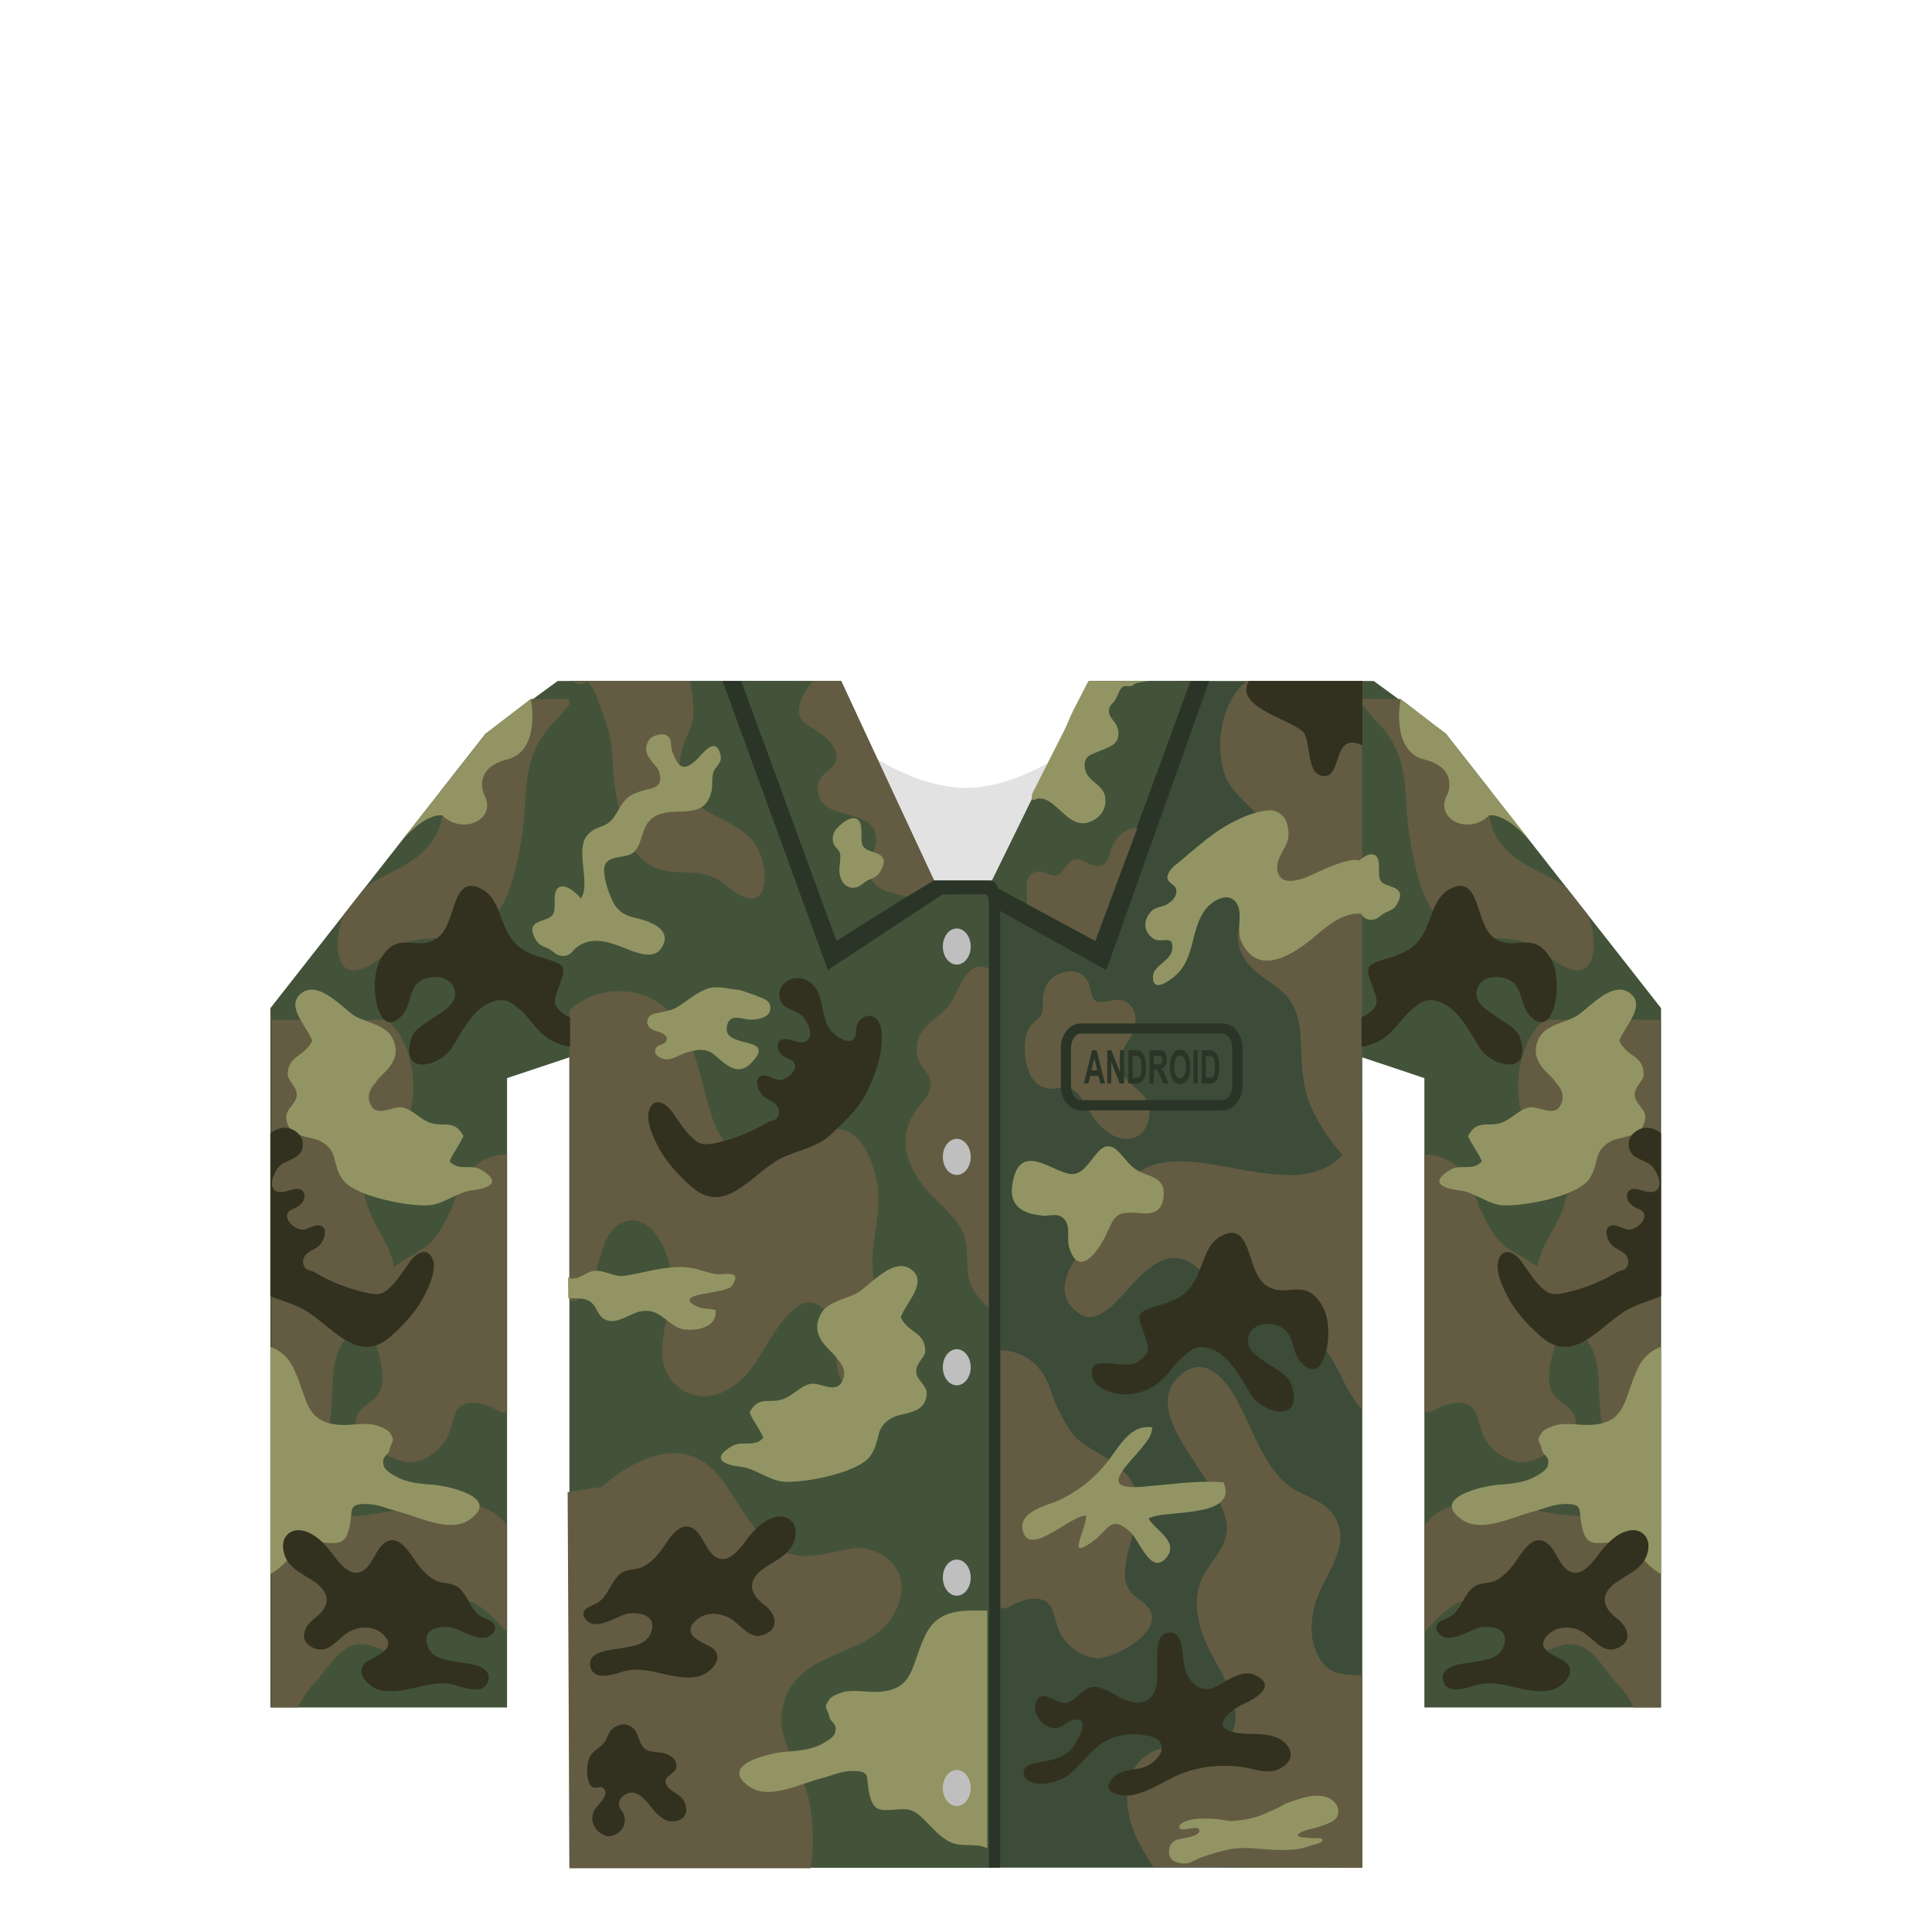 <?xml version="1.0" encoding="utf-8"?>
<!-- Generator: Adobe Illustrator 14.0.0, SVG Export Plug-In . SVG Version: 6.00 Build 43363)  -->
<!DOCTYPE svg PUBLIC "-//W3C//DTD SVG 1.1//EN" "http://www.w3.org/Graphics/SVG/1.1/DTD/svg11.dtd">
<svg version="1.1" id="content" xmlns="http://www.w3.org/2000/svg" xmlns:xlink="http://www.w3.org/1999/xlink" x="0px" y="0px"
	 width="500px" height="500px" viewBox="0 0 500 500" enable-background="new 0 0 500 500" xml:space="preserve">
<g id="bounds" display="none">
	<rect x="0.179" y="80.121" fill="none" stroke="#EAEAEA" stroke-miterlimit="10" width="499.5" height="499.5"/>
</g>
<rect id="position" x="0.5" y="0.5" display="none" fill="none" stroke="#000000" width="499" height="499"/>
<g id="chooser">
	<polygon fill="#43533A" points="352.445,273.613 368.628,279.01 368.628,441.889 429.884,441.889 429.884,260.912 374.197,189.912 
		355.525,176.24 352.445,176.24 	"/>
	<path fill="#635C42" d="M429.567,263.93h-29.806c-5.598,4.45-8.088,14.688-6.271,22.877c1.847,8.313,9.292,9.842,11.67,17.362
		c2.313,7.318-4.358,14.631-6.474,20.648c-3.591,10.229,1.758,14.078,8.038,18.375c9.559,6.539,5.837,15.146,8.062,26.529
		c1.149,5.895,5.615,13.034,9.82,17.508c-13.688,14.879-43.994-8.397-55.98,7.578v27.631c4.945-5.399,10.28-11.393,17.049-6.992
		c2.093,1.359,4.002,3.729,5.241,6.289c1.126,2.328,1.243,4.453,3.576,5.568c4.126,1.974,8.521-2.351,12.728-1.774
		c5.184,0.705,7.897,6.574,11.616,10.483c1.592,1.672,2.84,3.722,3.99,5.874h6.844v-64.692c-0.032,0.125-0.07,0.238-0.104,0.361
		L429.567,263.93L429.567,263.93z"/>
	<path fill="#635C42" d="M368.63,365.102c0.751,0.957,1.814,0.241,2.822-0.312c2.843-1.557,8.735-3.494,10.584,1.046
		c1.057,2.598,1.271,5.346,2.949,7.573c2.206,2.933,5.449,4.771,8.603,5.063c3.438,0.316,17.968-6.541,13.339-13.064
		c-1.395-1.961-3.499-2.416-4.841-4.479c-1.463-2.25-1.334-3.645-1.071-6.397c0.568-5.98,4.6-12.795,2.824-18.853
		c-2.236-7.645-10-9.651-14.789-13.538c-2.477-2.009-4.12-5.449-5.674-8.578c-1.273-2.564-1.908-5.601-3.317-8.054
		c-2.688-4.675-7.041-6.717-11.431-6.741v66.334H368.63L368.63,365.102z"/>
	<path fill="#929563" d="M429.884,348.568c-2.422,0.84-4.563,2.485-6.075,5.692c-3.644,7.726-2.774,13.741-11.672,14.485
		c-3.094,0.259-6.548-0.703-9.563,0.11c-0.792,0.215-2.952,0.963-3.559,1.892c-1.646,2.522-0.504,1.819,0.01,4.399
		c0.332,1.681,2.139,1.506,1.552,4.123c-0.297,1.325-2.572,2.482-3.479,2.987c-2.646,1.472-6.313,1.794-9.271,1.985
		c-3.136,0.202-18.175,3.141-9.347,9.125c5.039,3.415,13.181-0.876,18.22-2.152c2.68-0.679,5.272-1.919,8.104-1.973
		c5.229-0.101,3.571,1.396,4.62,6c1.017,4.46,2.761,4.259,6.568,4c3.534-0.24,4.674-0.308,7.621,2.624
		c2.143,2.129,3.911,4.255,6.27,5.525V348.568z"/>
	<path fill="#635C42" d="M393.178,222.717c-5.354-3.68-9.055-9.022-7.55-17.172c0.052-0.276,0.126-0.543,0.189-0.813l-11.623-14.819
		l-11.718-9.001h-10.034v1.367c1.271,1.297,2.543,3.176,3.457,4.077c2.598,2.559,4.617,5.213,6.03,9.056
		c1.883,5.131,1.81,10.129,2.249,15.637c0.43,5.39,1.51,11.074,2.906,16.166c1.532,5.583,3.738,9.747,7.814,12.638
		c4.916,3.483,9.704,2.671,15.065,3.093c3.467,0.272,6.986,1.237,9.903,3.727c2.349,2.003,4.848,3.933,7.691,4.364
		c5.954,0.902,5.446-8.62,3.706-13.442c-0.11-0.307-0.242-0.584-0.364-0.875l-5.416-6.905
		C401.679,226.908,397.009,225.348,393.178,222.717z"/>
	<path fill="#323120" d="M392.603,403.626c1.85-2.787,4.321-6.312,7.378-4.556c2.634,1.513,3.361,6.078,6.187,7.562
		c2.917,1.53,5.564-1.671,7.504-4.299c2.253-3.052,4.89-5.688,8.113-6.257c2.996-0.526,5.928,1.848,4.44,6.313
		c-1.399,4.217-6.433,5.541-9.028,7.992c-3.479,3.284-1.615,6.301,1.307,8.501c2.978,2.242,4.109,6.071,0,7.692
		c-3.423,1.353-5.395-1.659-8.104-3.693c-2.57-1.933-6.64-2.406-9.266-0.25c-4.525,3.72,0.77,5.668,3.135,6.945
		c4.749,2.563,0.299,7.19-2.938,7.857c-6.641,1.369-12.879-3.212-19.305-1.315c-1.906,0.563-7.373,2.683-8.488-0.977
		c-1.354-4.443,6.011-4.639,7.728-5c2.42-0.508,6.591-0.604,7.861-4.021c1.786-4.801-3.265-5.313-5.739-4.993
		c-2.845,0.368-8.539,4.95-11.148,1.446c-2.026-2.719,1.959-3.422,3.313-4.357c2.48-1.719,3.159-5.026,5.327-7.088
		c1.823-1.731,4.203-1.114,6.222-2.11C389.24,407.966,391.134,405.841,392.603,403.626z"/>
	<path fill="#929563" d="M402.621,280.009c-1.459-2.175-7.425-5.463-4.243-11.498c1.888-3.574,7.438-3.865,10.289-6
		c3.135-2.341,8.738-8.475,12.874-5.684c4.791,3.231-0.934,8.505-2.507,12.514c2.149,4.399,6.246,3.62,6.363,8.701
		c0.039,1.69-2.421,3.026-2.337,5.446c0.078,2.193,2.935,3.535,2.724,5.836c-0.5,5.453-6.318,4.475-9.158,6.164
		c-4.502,2.679-2.582,5.627-5.387,9.688c-3.207,4.646-18.285,7.317-22.908,6.686c-3.756-0.518-6.851-3.393-10.918-3.852
		c-4.116-0.464-7.57-2.046-2.029-5.299c2.653-1.56,5.798,0.483,8.126-2.167c-0.972-2.338-2.574-4.178-3.575-6.534
		c2.229-4.32,4.988-2.357,8.283-3.334c2.813-0.835,4.549-3.271,7.189-4.017c2.739-0.774,7.188,3.142,8.771-1.338
		c1.272-3.604-2.702-6.201-4.644-7.98"/>
	<path fill="#323120" d="M429.884,293.338c-1.213-1.057-2.748-1.608-4.183-1.464c-1.868,0.194-4.485,1.875-4.197,4.725
		c0.385,3.77,4.822,3.282,6.516,5.783c0.787,1.165,1.914,3.317,1.254,4.936c-0.7,1.723-2.989,1.182-4.124,0.811
		c-1.063-0.348-3.408-1.104-3.98,0.724c-0.659,2.104,1.613,3.553,2.749,3.973c3.973,1.474-0.162,5.716-2.626,5.402
		c-1.397-0.179-2.959-1.521-4.441-1.007c-1.896,0.656-0.975,3.478,0.025,4.722c1.17,1.457,2.949,1.556,4.026,3.031
		c0.86,1.18,0.628,2.913-0.538,3.559c-0.591,0.326-1.214,0.324-1.826,0.656c-0.744,0.397-1.469,0.86-2.215,1.258
		c-3.195,1.688-6.53,2.943-9.918,3.791c-1.828,0.457-4.447,1.213-6.196,0.004c-2.65-1.834-4.435-4.944-6.435-7.73
		c-1.313-1.831-3.932-3.776-5.5-1.431c-1.919,2.87,0.573,7.963,1.933,10.551c2.162,4.119,5.374,7.438,8.518,10.221
		c8.715,7.709,15.308-2.98,22.725-7.053c2.576-1.414,5.612-2.173,8.438-3.355V293.34h-0.003V293.338z"/>
	<path fill="#929563" d="M362.479,180.911c0,0-2.736,13.441,6.147,15.647c8.886,2.206,6.05,8.826,6.05,8.826
		c-3.783,6.62,5.382,10.924,10.729,5.619c5.025-0.392,10.86,7.048,10.86,7.048l-22.069-28.14L362.479,180.911z"/>
	<polygon fill="#43533A" points="147.41,176.24 144.33,176.24 125.658,189.912 69.971,260.912 69.971,441.889 131.227,441.889 
		131.227,279.01 147.41,273.613 	"/>
	<path fill="#635C42" d="M70.288,263.93h29.806c5.598,4.45,8.087,14.688,6.271,22.877c-1.848,8.313-9.292,9.842-11.67,17.362
		c-2.313,7.318,4.358,14.631,6.473,20.648c3.591,10.229-1.757,14.078-8.038,18.375c-9.558,6.539-5.837,15.146-8.061,26.529
		c-1.15,5.895-5.616,13.034-9.821,17.508c13.687,14.879,43.995-8.397,55.98,7.578v27.631c-4.944-5.399-10.279-11.393-17.048-6.992
		c-2.093,1.359-4.002,3.729-5.241,6.289c-1.127,2.328-1.243,4.453-3.576,5.568c-4.126,1.974-8.522-2.351-12.728-1.774
		c-5.183,0.705-7.897,6.574-11.617,10.483c-1.591,1.672-2.839,3.722-3.989,5.874h-6.845v-64.692
		c0.033,0.125,0.071,0.238,0.104,0.361V263.93z"/>
	<path fill="#635C42" d="M131.227,365.102v-66.334c-4.389,0.024-8.741,2.066-11.43,6.741c-1.409,2.453-2.044,5.487-3.317,8.054
		c-1.554,3.129-3.198,6.569-5.675,8.578c-4.789,3.887-12.552,5.896-14.789,13.539c-1.772,6.057,2.257,12.869,2.825,18.852
		c0.262,2.756,0.392,4.148-1.072,6.398c-1.341,2.063-3.446,2.518-4.84,4.479c-4.629,6.523,9.899,13.383,13.338,13.064
		c3.152-0.292,6.396-2.131,8.603-5.063c1.68-2.229,1.894-4.977,2.95-7.573c1.848-4.54,7.74-2.603,10.584-1.046
		c1.007,0.553,2.07,1.269,2.821,0.312H131.227L131.227,365.102z"/>
	<path fill="#929563" d="M69.971,348.568c2.422,0.84,4.564,2.485,6.076,5.692c3.644,7.726,2.775,13.741,11.672,14.485
		c3.093,0.259,6.547-0.703,9.563,0.11c0.792,0.215,2.952,0.963,3.558,1.892c1.646,2.522,0.504,1.819-0.01,4.399
		c-0.332,1.681-2.138,1.506-1.551,4.123c0.297,1.325,2.571,2.482,3.479,2.987c2.646,1.472,6.313,1.794,9.271,1.985
		c3.135,0.202,18.174,3.141,9.346,9.125c-5.039,3.415-13.18-0.876-18.219-2.152c-2.681-0.679-5.273-1.919-8.105-1.973
		c-5.229-0.101-3.571,1.396-4.621,6c-1.016,4.46-2.76,4.259-6.567,4c-3.535-0.24-4.674-0.308-7.622,2.624
		c-2.143,2.129-3.911,4.255-6.27,5.525V348.568z"/>
	<path fill="#635C42" d="M106.676,222.717c5.355-3.68,9.055-9.022,7.549-17.172c-0.051-0.276-0.126-0.543-0.189-0.813l11.623-14.819
		l11.718-9.001h10.034v1.367c-1.271,1.297-2.543,3.176-3.457,4.077c-2.597,2.559-4.617,5.213-6.03,9.056
		c-1.883,5.131-1.809,10.129-2.249,15.637c-0.43,5.39-1.51,11.074-2.907,16.166c-1.531,5.583-3.737,9.747-7.814,12.638
		c-4.916,3.483-9.704,2.671-15.065,3.093c-3.467,0.272-6.986,1.237-9.903,3.727c-2.349,2.003-4.848,3.933-7.692,4.364
		c-5.954,0.902-5.446-8.62-3.706-13.442c0.111-0.307,0.242-0.584,0.365-0.875l5.416-6.905
		C98.175,226.908,102.846,225.348,106.676,222.717z"/>
	<path fill="#323120" d="M112.755,409.022c2.019,0.996,4.397,0.379,6.221,2.11c2.168,2.062,2.848,5.369,5.328,7.089
		c1.354,0.936,5.339,1.639,3.313,4.356c-2.61,3.504-8.307-1.078-11.149-1.446c-2.476-0.318-7.525,0.192-5.74,4.993
		c1.271,3.416,5.442,3.513,7.862,4.021c1.717,0.36,9.082,0.557,7.728,5c-1.115,3.657-6.582,1.538-8.488,0.977
		c-6.426-1.896-12.665,2.687-19.305,1.315c-3.234-0.667-7.687-5.294-2.938-7.857c2.365-1.277,7.66-3.228,3.135-6.945
		c-2.626-2.156-6.693-1.682-9.266,0.25c-2.709,2.034-4.68,5.046-8.104,3.693c-4.109-1.621-2.977-5.45,0-7.692
		c2.923-2.2,4.785-5.217,1.308-8.501c-2.598-2.451-7.629-3.775-9.029-7.992c-1.485-4.467,1.445-6.841,4.441-6.313
		c3.225,0.568,5.859,3.205,8.112,6.257c1.938,2.628,4.588,5.829,7.505,4.299c2.823-1.482,3.553-6.049,6.186-7.562
		c3.057-1.756,5.529,1.769,7.378,4.556C108.72,405.841,110.615,407.966,112.755,409.022z"/>
	<path fill="#929563" d="M100.321,277.342c-1.94,1.779-5.916,4.376-4.644,7.98c1.583,4.479,6.03,0.563,8.771,1.338
		c2.642,0.746,4.377,3.182,7.189,4.017c3.294,0.977,6.055-0.986,8.283,3.335c-1.001,2.355-2.604,4.195-3.575,6.533
		c2.328,2.65,5.473,0.607,8.126,2.167c5.541,3.253,2.086,4.835-2.029,5.3c-4.068,0.459-7.162,3.334-10.918,3.851
		c-4.623,0.634-19.701-2.037-22.908-6.685c-2.806-4.062-0.885-7.011-5.387-9.688c-2.841-1.689-8.658-0.711-9.158-6.163
		c-0.211-2.302,2.645-3.644,2.723-5.837c0.084-2.42-2.376-3.756-2.337-5.446c0.118-5.081,4.214-4.302,6.364-8.701
		c-1.574-4.009-7.298-9.279-2.507-12.514c4.136-2.791,9.739,3.343,12.874,5.685c2.852,2.134,8.401,2.425,10.288,6
		c3.183,6.034-2.783,9.322-4.242,11.497"/>
	<path fill="#323120" d="M69.971,293.338c1.213-1.057,2.749-1.608,4.184-1.464c1.868,0.194,4.484,1.875,4.196,4.725
		c-0.384,3.77-4.821,3.282-6.515,5.783c-0.787,1.165-1.914,3.317-1.254,4.936c0.701,1.723,2.99,1.182,4.124,0.811
		c1.062-0.348,3.409-1.104,3.981,0.724c0.659,2.104-1.613,3.553-2.749,3.973c-3.973,1.474,0.161,5.716,2.626,5.402
		c1.397-0.179,2.959-1.521,4.441-1.007c1.897,0.656,0.975,3.478-0.025,4.722c-1.171,1.457-2.949,1.556-4.027,3.031
		c-0.86,1.18-0.628,2.913,0.538,3.559c0.591,0.326,1.214,0.324,1.827,0.656c0.744,0.397,1.468,0.86,2.215,1.258
		c3.194,1.688,6.53,2.943,9.918,3.791c1.828,0.457,4.447,1.213,6.196,0.004c2.65-1.834,4.434-4.944,6.434-7.73
		c1.313-1.831,3.932-3.776,5.5-1.431c1.919,2.87-0.573,7.963-1.932,10.551c-2.162,4.119-5.374,7.438-8.518,10.221
		c-8.715,7.709-15.307-2.98-22.724-7.053c-2.577-1.414-5.613-2.173-8.438-3.355L69.971,293.338L69.971,293.338z"/>
	<path fill="#929563" d="M137.376,180.911c0,0,2.737,13.441-6.148,15.647c-8.885,2.206-6.049,8.826-6.049,8.826
		c3.783,6.62-5.382,10.924-10.729,5.619c-5.026-0.392-10.861,7.048-10.861,7.048l22.07-28.14L137.376,180.911z"/>
	<path fill="#E2E2E2" d="M287.979,185.286c0,0-19.32,18.61-38.014,18.61c-18.691,0-38.014-18.61-38.014-18.61l-6.417,98.704h44.431
		h44.43L287.979,185.286z"/>
	<polygon fill="#3C4C38" points="281.962,176.24 256.277,228.836 242.122,228.836 217.673,176.24 147.382,176.24 147.382,483.352 
		352.55,483.352 352.55,176.24 	"/>
	<path fill="#635C42" d="M258.912,415.817c0.751,0.957,1.814,0.242,2.822-0.312c2.843-1.557,8.734-3.494,10.584,1.047
		c1.058,2.597,1.271,5.345,2.949,7.572c2.205,2.935,5.449,4.771,8.603,5.063c3.438,0.317,17.967-6.541,13.338-13.063
		c-1.393-1.961-3.498-2.416-4.84-4.479c-1.463-2.25-1.334-3.644-1.072-6.397c0.569-5.979,4.601-12.796,2.825-18.853
		c-2.237-7.646-10-9.652-14.788-13.539c-2.477-2.008-4.121-5.449-5.675-8.578c-1.274-2.563-1.909-5.601-3.317-8.053
		c-2.688-4.675-7.041-6.718-11.431-6.742v66.334L258.912,415.817L258.912,415.817z"/>
	<polygon fill="#43533A" points="147.382,176.24 203.461,176.24 242.922,229.789 256.403,229.711 257.417,236.409 257.417,244.815 
		257.417,483.322 147.382,483.322 	"/>
	<polygon fill="#2A3527" points="245.752,230.268 214.237,251.06 186.994,176.24 195.371,176.24 217.478,241.51 241.416,227.836 	
		"/>
	<polygon fill="#43533A" points="191.83,176.24 216.474,243.502 241.416,227.836 217.673,176.24 	"/>
	<polygon fill="#2A3527" points="257.175,234.821 286.314,251.06 312.936,176.24 304.56,176.24 282.455,241.51 256.277,228.836 	"/>
	<polygon fill="#43533A" points="308.101,176.24 283.457,243.502 256.277,228.836 282.259,176.24 	"/>
	<ellipse fill="#BFBFBF" cx="247.61" cy="244.961" rx="3.605" ry="4.672"/>
	<path fill="#635C42" d="M255.941,338.584c-2.062-2.192-4.294-4.092-5.164-7.496c-0.868-3.397-0.068-7.44-1.026-10.733
		c-1.596-5.486-8.075-9.642-11.176-13.938c-4.548-6.305-6.122-12.66-1.286-19.387c1.511-2.102,3.971-3.816,3.472-7.16
		c-0.41-2.748-3.221-4.166-3.478-7.07c-0.69-7.823,6.059-8.784,8.778-13.241c2.52-4.125,4.296-11.526,9.867-8.839L255.941,338.584z"
		/>
	<ellipse fill="#BFBFBF" cx="247.61" cy="299.404" rx="3.605" ry="4.672"/>
	<ellipse fill="#BFBFBF" cx="247.61" cy="353.848" rx="3.605" ry="4.672"/>
	<ellipse fill="#BFBFBF" cx="247.61" cy="408.291" rx="3.605" ry="4.672"/>
	<path fill="#635C42" d="M219.998,400.836c-9.501,1.789-15.448,4.607-23.807-4.5c-6.322-6.889-8.936-16.85-17.353-19.537
		c-7.948-2.536-16.655,2.388-23.152,8.037l-8.78,1.334l0.475,97.332h62.327c1.146-5.157,0.877-15.12-1.417-21.329
		c-2.613-7.076-8.113-13.382-5.271-22.037c4.47-13.608,21.811-11.108,28.169-22.132
		C237.798,406.552,227.637,399.399,219.998,400.836z"/>
	<path fill="#323120" d="M156.319,462.968c-0.974-1.089-2.284,0.258-3.248-0.613c-0.859-0.774-1.178-2.973-1.134-4.207
		c0.048-1.354,0.295-2.965,1.021-4.004c0.867-1.239,2.239-1.849,3.212-2.946c1.194-1.353,1.173-3.136,2.719-4.095
		c1.469-0.909,2.978-1.215,4.479-0.246c1.813,1.171,1.707,3.236,2.873,5.021c1.168,1.787,3.721,1.414,5.346,1.787
		c1.267,0.289,3.662,1.289,3.482,3.601c-0.153,1.959-3.979,2.412-2.513,4.793c1.395,2.267,4.292,2.058,4.948,5.412
		c0.61,3.12-2.077,4.104-3.968,3.901c-1.993-0.215-3.755-2.063-5.103-3.801c-1.71-2.207-3.914-4.636-6.521-3.236
		c-0.696,0.373-1.719,1.33-1.738,2.429c-0.021,1.233,1.146,2.101,1.421,3.254c0.871,3.67-3.088,6.033-5.349,4.899
		c-2.077-1.043-3.826-3.391-2.492-6.315C154.333,467.326,157.853,464.682,156.319,462.968z"/>
	<path fill="#929563" d="M255.499,416.836c-5.864,0-12.643-0.838-16.111,6.517c-3.643,7.726-2.774,13.74-11.672,14.483
		c-3.092,0.261-6.546-0.702-9.561,0.111c-0.792,0.215-2.953,0.963-3.558,1.891c-1.645,2.523-0.504,1.82,0.01,4.4
		c0.333,1.68,2.138,1.506,1.552,4.123c-0.298,1.325-2.572,2.483-3.48,2.987c-2.646,1.472-6.313,1.795-9.271,1.985
		c-3.135,0.203-18.174,3.142-9.347,9.125c5.04,3.416,13.181-0.877,18.221-2.151c2.68-0.681,5.271-1.92,8.104-1.974
		c5.229-0.1,3.573,1.396,4.621,6c1.017,4.459,2.761,4.259,6.569,4c3.535-0.239,4.673-0.309,7.622,2.623
		c2.365,2.353,4.269,4.711,7.02,5.904c2.771,1.2,6.783,0.082,9.283,1.473L255.499,416.836L255.499,416.836z"/>
	<ellipse fill="#BFBFBF" cx="247.61" cy="462.734" rx="3.605" ry="4.672"/>
	<path fill="#2A3527" d="M255.941,483.322V234.336c0.021-0.527-0.021-2.009-0.476-2.627c-0.131-0.178-0.283-0.258-0.496-0.258
		c-1.922,0-12.96,0.063-12.96,0.063l-0.848,0.005l0.255-3.685h14.861c0.445,0,2.563,0.298,2.563,6.08v249.406L255.941,483.322
		L255.941,483.322z"/>
	<path fill="#635C42" d="M293.417,266.59c0.918-2.625,0.504-5.475-1.479-6.981c-2.35-1.785-4.616-0.272-7.086-0.278
		c-3.004-0.007-2.027-3.031-3.371-5.474c-1.309-2.373-3.771-2.789-5.84-2.32c-2.998,0.676-5.385,2.546-5.74,6.714
		c-0.123,1.442,0.253,2.849-0.324,4.151c-0.709,1.604-2.343,2.058-3.188,3.531c-1.674,2.922-1.409,7.639-0.379,10.754
		c1.304,3.935,3.887,5.342,7.104,5.019c1.913-0.195,3.328-0.606,5.094,0.719c1.493,1.123,2.642,3.291,3.688,5.082
		c2.482,4.248,6.175,7.629,10.478,7.211c2.994-0.289,5.275-3.387,5.11-7.488c-0.188-4.654-5.598-5.986-7.229-9.701
		C288.247,272.949,292.092,270.389,293.417,266.59z"/>
	<path fill="none" stroke="#2A3527" stroke-width="2.635" d="M320.224,281.037c0,2.762-1.729,5-3.857,5h-36.648
		c-2.131,0-3.858-2.238-3.858-5v-9.856c0-2.763,1.729-5,3.858-5h36.648c2.131,0,3.857,2.237,3.857,5V281.037L320.224,281.037z"/>
	<path fill="#2A3527" d="M285.977,280.402h-1.189l-0.477-1.943h-2.176l-0.449,1.943h-1.167l2.116-8.59h1.162L285.977,280.402z
		 M283.958,277.006l-0.751-3.188l-0.735,3.188H283.958z"/>
	<path fill="#2A3527" d="M286.566,280.402v-8.59h1.065l2.228,5.734v-5.734h1.021v8.59h-1.104l-2.188-5.604v5.604H286.566z"/>
	<path fill="#2A3527" d="M292.028,271.813h2.001c0.507,0,0.889,0.073,1.146,0.221c0.256,0.146,0.494,0.396,0.711,0.74
		c0.218,0.349,0.388,0.799,0.511,1.354c0.124,0.556,0.188,1.244,0.188,2.066c0,0.742-0.064,1.389-0.195,1.938
		c-0.129,0.55-0.293,0.982-0.492,1.306c-0.197,0.319-0.438,0.563-0.721,0.726c-0.281,0.159-0.644,0.241-1.086,0.241h-2.062V271.813
		L292.028,271.813z M293.121,273.266v5.684h0.823c0.354,0,0.606-0.043,0.768-0.129c0.157-0.084,0.287-0.215,0.389-0.389
		c0.103-0.175,0.186-0.447,0.25-0.822c0.066-0.375,0.102-0.867,0.102-1.479c0-0.638-0.034-1.138-0.104-1.504
		c-0.066-0.367-0.174-0.656-0.314-0.867c-0.145-0.211-0.317-0.351-0.522-0.414c-0.152-0.051-0.45-0.074-0.891-0.074h-0.5V273.266z"
		/>
	<path fill="#2A3527" d="M297.516,280.402v-8.59h2.313c0.591,0,1.015,0.078,1.268,0.23c0.253,0.151,0.461,0.422,0.624,0.804
		c0.161,0.382,0.243,0.837,0.243,1.366c0,0.672-0.124,1.213-0.373,1.623c-0.247,0.41-0.602,0.668-1.06,0.772
		c0.233,0.22,0.43,0.457,0.583,0.72c0.152,0.26,0.362,0.725,0.628,1.396l0.66,1.676h-1.312l-0.794-1.869
		c-0.284-0.676-0.479-1.1-0.583-1.271c-0.103-0.17-0.209-0.286-0.324-0.352s-0.299-0.098-0.553-0.098h-0.227v3.586h-1.095
		L297.516,280.402L297.516,280.402z M298.611,275.445h0.813c0.498,0,0.813-0.027,0.949-0.084c0.136-0.059,0.245-0.172,0.33-0.344
		c0.086-0.174,0.126-0.398,0.126-0.688c0-0.271-0.041-0.492-0.126-0.658c-0.084-0.166-0.199-0.279-0.345-0.344
		c-0.104-0.043-0.398-0.063-0.891-0.063h-0.858L298.611,275.445L298.611,275.445z"/>
	<path fill="#2A3527" d="M302.771,276.162c0-1.022,0.117-1.867,0.352-2.529c0.233-0.661,0.539-1.153,0.917-1.479
		c0.376-0.324,0.832-0.486,1.369-0.486c0.776,0,1.411,0.385,1.9,1.154c0.489,0.769,0.733,1.865,0.733,3.287
		c0,1.438-0.26,2.561-0.776,3.369c-0.455,0.715-1.074,1.07-1.854,1.07c-0.786,0-1.407-0.354-1.862-1.063
		C303.031,278.68,302.771,277.57,302.771,276.162z M303.902,276.102c0,0.987,0.146,1.729,0.436,2.226
		c0.289,0.493,0.647,0.739,1.077,0.739c0.433,0,0.79-0.244,1.073-0.733c0.284-0.49,0.427-1.242,0.427-2.261
		c0-0.993-0.14-1.729-0.415-2.209c-0.274-0.477-0.639-0.715-1.084-0.715c-0.447,0-0.813,0.24-1.092,0.724
		C304.043,274.35,303.902,275.096,303.902,276.102z"/>
	<path fill="#2A3527" d="M308.872,280.402v-8.59h1.094v8.59H308.872z"/>
	<path fill="#2A3527" d="M311.01,271.813h2.002c0.505,0,0.887,0.073,1.145,0.221c0.258,0.146,0.494,0.396,0.712,0.74
		c0.218,0.349,0.387,0.799,0.511,1.354c0.123,0.556,0.186,1.244,0.186,2.066c0,0.742-0.063,1.389-0.193,1.938
		c-0.13,0.55-0.293,0.982-0.491,1.306c-0.199,0.319-0.439,0.563-0.722,0.726c-0.282,0.159-0.645,0.241-1.087,0.241h-2.061
		L311.01,271.813L311.01,271.813z M312.104,273.266v5.684h0.823c0.354,0,0.606-0.043,0.767-0.129
		c0.158-0.084,0.288-0.215,0.39-0.389c0.102-0.175,0.186-0.447,0.251-0.822s0.101-0.867,0.101-1.479
		c0-0.638-0.034-1.138-0.104-1.504c-0.066-0.367-0.174-0.656-0.314-0.867c-0.145-0.211-0.316-0.351-0.521-0.414
		c-0.153-0.051-0.451-0.074-0.892-0.074h-0.498L312.104,273.266L312.104,273.266z"/>
	<path fill="#635C42" d="M156.918,187.33c1.528,4.162,1.467,8.217,1.824,12.685c0.349,4.371,1.225,8.982,2.358,13.113
		c1.243,4.529,3.032,7.906,6.341,10.251c3.986,2.826,7.872,2.167,12.221,2.51c2.813,0.221,5.668,1.003,8.034,3.022
		c1.904,1.625,3.932,3.189,6.239,3.54c4.831,0.732,4.418-6.992,3.007-10.904c-2.683-7.424-9.598-8.576-14.677-12.065
		c-4.345-2.985-7.345-7.32-6.125-13.931c0.652-3.535,2.667-6.392,3.25-9.889c0.294-1.765-0.212-7.92-0.916-9.422
		c-1.184,0-0.78,0-2.058,0h-28.944c1.479,0.108,2.157,1.833,4.555,0C154.134,178.315,155.773,184.213,156.918,187.33z"/>
	<path fill="#635C42" d="M226.585,304.168c-8.555-31.705-33.753,12.14-42.459-15.479c-3.482-11.049-4.354-22.738-13.52-29.054
		c-6.928-4.772-17.096-3.975-23.246,1.867c0,0-0.014,74.367,0,75.23c8.333,0.313,6.204-15.688,12.569-19.73
		c7.224-4.59,13.167,5.229,13.764,13.168c0.737,9.834-6.501,21.771,1.543,28.533c6.875,5.775,15.306,1.363,20.179-5.832
		c4.084-6.031,12.311-24.041,19.577-11.518c2.285,3.938,0.574,10.604,2.305,14.965c2.265,5.703,6.939,6.303,11.561,4.496
		c10.943-4.277,1.178-18.525-1.773-26.48C223.234,323.945,229.429,314.705,226.585,304.168z"/>
	<path fill="#323120" d="M113.472,242.535c4.738-3.78,3.293-16.576,11.182-12.483c4.064,2.109,4.547,7.22,6.755,11.378
		c2.594,4.889,6.62,5.706,10.995,7.084c4.468,1.403,3.84,2.449,2.238,6.911c-1.176,3.28-2.031,4.771,1.622,7.237
		c0.358,0.24,0.79,0.396,1.263,0.504v7.751c-2.379-0.367-4.758-1.351-6.656-2.879c-1.358-1.095-2.482-2.502-3.626-3.892
		c-0.47-0.567-0.944-1.136-1.438-1.674c-0.863-0.939-1.944-1.759-2.91-2.523c-2.237-1.774-5.059-1.209-7.373,0.197
		c-3.607,2.192-6.108,7.049-8.479,10.889c-3.146,5.09-13.83,7.662-10.525-2.514c1.568-4.832,14.042-7.063,10.72-13.359
		c-1.506-2.851-5.919-2.66-8.018-1.526c-3.472,1.875-2.695,6.241-4.976,8.916c-6.457,7.567-9.081-8.261-5.914-14.036
		C103.011,239.974,108.079,246.838,113.472,242.535z"/>
	<path fill="#929563" d="M147.009,330.576c2.354,1.268,4.676-1.648,7.125-1.699c2.667-0.057,4.842,1.691,7.45,1.304
		c5.534-0.826,10.151-2.564,15.868-2.216c2.852,0.177,5.127,1.338,7.771,1.771c2.088,0.344,7.069-1.352,4.228,3.041
		c-1.417,2.188-16.189,1.737-9.092,5.359c1.336,0.684,3.383,0.482,4.809,0.902c0.715,5.26-7.177,5.803-9.676,4.563
		c-3.678-1.824-5.125-5.08-9.707-4.227c-3.051,0.565-6.914,4.217-9.958,1.594c-1.326-1.143-1.554-3.166-3.24-4.203
		c-1.653-1.021-3.61-0.678-5.529-0.803C147.057,334.539,147.009,330.576,147.009,330.576z"/>
	<path fill="#635C42" d="M341.932,429.836c-3.122-4.6-3.038-10.274-1.293-15.647c1.847-5.687,7.898-12.854,5.864-19.274
		c-2.158-6.82-8.786-7.108-13.068-10.481c-6.397-5.036-9.225-14.581-13.368-22.177c-3.368-6.168-8.533-11.465-14.405-6.508
		c-12.365,10.438,12.479,28.625,11.833,40.092c-0.345,6.078-5.769,9.125-7.271,15c-1.741,6.795,1.357,14.044,4.442,19.314
		c2.621,4.478,7.794,14.353,3.355,19.426c-3.772,4.313-9.24,1.976-13.709,2.261c-5.946,0.377-11.948,3.409-12.55,12.323
		c-0.494,7.343,3.303,13.752,6.694,19.009l54.092,0.184v-49.85C349.399,433.397,344.773,434.02,341.932,429.836z"/>
	<path fill="#929563" d="M320.504,478.309c-0.562,0.037-1.117,0.099-1.678,0.188c-2.714,0.438-5.283,1.302-7.923,2.195
		c-1.132,0.385-2.175,1.127-3.319,1.448c-1.011,0.283-2.331,0.084-3.315-0.287c-1.222-0.463-1.951-1.588-1.673-3.286
		c0.321-1.974,1.56-2.388,2.929-2.675c0.783-0.164,5.116-0.696,4.871-2.213c-0.25-1.541-4.223,0.405-4.974-0.438
		c-0.812-0.908,0.911-1.66,1.438-1.865c1.479-0.577,3.021-0.743,4.563-0.739c1.376,0.002,2.755,0.06,4.128,0.209
		c1.25,0.142,2.483,0.541,3.732,0.408c2.613-0.279,5.244-0.611,7.733-1.748c1.527-0.699,3.197-1.263,4.649-2.146
		c1.542-0.941,3.154-1.322,4.799-1.855c2.2-0.715,5.037-1.176,7.237-0.258c1.503,0.627,3.422,2.515,2.358,4.83
		c-0.406,0.887-1.241,1.299-1.949,1.637c-1.15,0.552-2.343,0.933-3.533,1.3c-1.063,0.325-2.158,0.44-3.201,0.869
		c-0.297,0.12-1.365,0.526-1.436,1.021c-0.084,0.598,1.368,0.6,1.696,0.641c0.941,0.115,1.918,0.185,2.867,0.183
		c0.35-0.002,1.465-0.112,1.71,0.321c0.386,0.685-1.599,1.234-1.863,1.285c-0.937,0.179-1.784,0.537-2.715,0.81
		c-2.163,0.627-4.4,0.619-6.605,0.619C327.539,478.759,324.003,478.078,320.504,478.309z"/>
	<path fill="#635C42" d="M352.445,289.197V176.24h-29.806c-5.598,4.451-8.087,14.016-6.271,22.207
		c1.847,8.313,9.292,9.84,11.67,17.363c2.313,7.317-4.358,14.63-6.474,20.648c-3.591,10.228,1.757,14.078,8.038,18.375
		c9.559,6.539,5.837,15.146,8.062,26.529c1.149,5.895,5.616,13.035,9.821,17.508c-14.113,15.342-45.901-9.889-57.05,9.188
		c-1.731,2.965-2.209,7.004-4.069,9.772c-1.977,2.937-4.755,3.76-6.771,6.281c-3.301,4.131-6.813,10.832-0.773,15.5
		c9.445,7.303,17.088-20.744,29.73-12.525c2.093,1.359,4.002,3.729,5.241,6.289c1.126,2.328,1.243,4.453,3.576,5.568
		c4.126,1.973,8.521-2.352,12.728-1.775c5.184,0.705,7.897,6.576,11.616,10.484c4.513,4.742,6.28,12.486,10.835,17.182v-76
		C352.516,288.961,352.478,289.074,352.445,289.197z"/>
	<path fill="#323120" d="M386.419,242.535c-4.737-3.78-3.293-16.576-11.182-12.483c-4.064,2.109-4.547,7.22-6.755,11.378
		c-2.594,4.889-6.62,5.706-10.995,7.084c-4.468,1.403-3.84,2.449-2.238,6.911c1.176,3.28,2.031,4.771-1.622,7.237
		c-0.357,0.24-0.79,0.396-1.263,0.504v7.751c2.38-0.367,4.758-1.351,6.656-2.879c1.357-1.095,2.481-2.502,3.626-3.892
		c0.471-0.567,0.943-1.136,1.438-1.674c0.864-0.939,1.945-1.759,2.91-2.523c2.237-1.774,5.06-1.209,7.374,0.197
		c3.606,2.192,6.107,7.049,8.479,10.889c3.146,5.09,13.83,7.662,10.524-2.514c-1.567-4.832-14.042-7.063-10.72-13.359
		c1.507-2.851,5.919-2.66,8.018-1.526c3.473,1.875,2.696,6.241,4.977,8.916c6.457,7.567,9.081-8.261,5.914-14.036
		C396.88,239.974,391.812,246.838,386.419,242.535z"/>
	<path fill="#929563" d="M352.544,223.317c-1.741-2.895-12.955,3.279-14.941,3.906c-2.156,0.68-5.84,1.815-6.878-1.39
		c-1.119-3.463,2.655-6.524,2.729-9.485c0.046-1.872-0.26-3.904-1.451-5.125c-0.983-1.009-2.235-1.594-3.479-1.515
		c-3.793,0.243-7.804,2.008-11.349,4.08c-2.341,1.368-4.638,3.134-6.787,4.923c-0.854,0.71-1.708,1.399-2.568,2.11
		c-0.995,0.823-1.938,1.73-2.957,2.501c-0.97,0.729-1.966,1.52-2.528,2.825c-1.079,2.495,2.145,2.408,2.123,4.5
		c-0.019,1.672-1.452,2.808-2.48,3.42c-1.261,0.75-2.955,0.583-4.028,1.769c-2.131,2.353-2.13,5.099,0.404,6.996
		c2.166,1.622,5.594-1.394,4.994,3.002c-0.366,2.685-4.745,4.165-4.938,6.601c-0.387,4.883,4.32,1.336,5.809,0.022
		c5.271-4.646,3.763-12.128,7.9-17.271c1.768-2.197,5.664-4.38,7.726-1.727c2.119,2.73-0.147,7.104,1.546,10.511
		c3.771,7.585,10.622,4.364,15.53,0.987c3.467-2.384,6.575-5.84,10.319-7.497c1.003-0.441,2.036-0.752,3.082-0.948
		c0.61-0.114,1.643,0.088,2.226-0.257L352.544,223.317L352.544,223.317z"/>
	<path fill="#929563" d="M361.438,234.152c0.538-0.889,1.325-2.355,0.627-3.439c-0.548-0.85-1.602-1.101-2.378-1.389
		c-0.884-0.328-2.258-0.667-2.626-1.938c-0.534-1.841,0.561-5.793-1.717-6.258c-1.362-0.277-2.865,0.946-3.934,1.907
		c-1.106,0.997-1.871,2.334-1.355,4.134c0.285,1.001,1.25,1.425,1.554,2.332c0.379,1.132-0.114,2.978-0.104,4.146
		c0.03,3.179,2.008,5.007,4.387,4.215c0.966-0.323,1.707-1.273,2.708-1.712C359.661,235.685,360.669,235.421,361.438,234.152z"/>
	<path fill="#929563" d="M186.447,195.312c-1.319-5.137-4.77,0.042-6.271,1.399c-3.369,3.053-4.525,1.935-6.078-1.876
		c-0.877-2.158,0.145-3.395-1.554-4.512c-1.055-0.693-3.813-0.012-4.563,1.137c-2.564,3.935,1.968,6.018,2.624,8.375
		c1.234,4.437-2.087,3.996-5.016,5.002c-3.7,1.271-4.204,2.542-6.271,5.985c-2.313,3.853-4.56,2.433-7.149,5.125
		c-4.351,4.52,3.131,17.134-4.697,17.926v12.994c4.609-5.374,9.661-3.271,15.113-1.143c2.129,0.831,6.603,2.641,8.521-0.253
		c2.881-4.348-1.687-6.333-3.954-7.163c-3.035-1.112-6.034-0.772-8.228-4.373c-1.091-1.79-3.342-7.887-2.326-10.138
		c1.261-2.792,5.857-1.354,7.737-3.56c2.013-2.364,1.725-6.282,4.341-8.4c4.989-4.04,13.446,1.408,15.441-7.004
		c0.358-1.517,0.023-3.213,0.474-4.875C185.042,198.307,187.037,197.607,186.447,195.312z"/>
	<path fill="#929563" d="M141.728,245.394c1.063,0.466,1.851,1.475,2.875,1.816c2.525,0.841,4.624-1.1,4.656-4.475
		c0.014-1.241-0.512-3.199-0.108-4.401c0.321-0.963,1.346-1.413,1.648-2.476c0.546-1.911-0.265-3.331-1.439-4.389
		c-1.134-1.021-2.729-2.32-4.177-2.025c-2.416,0.493-1.255,4.688-1.821,6.644c-0.392,1.351-1.851,1.71-2.788,2.059
		c-0.825,0.306-1.942,0.573-2.524,1.475c-0.741,1.15,0.095,2.707,0.666,3.651C139.531,244.621,140.601,244.9,141.728,245.394z"/>
	<path fill="#929563" d="M296.042,374.004c-3.822,4.959-12.098,11.566-0.953,10.797c7.1-0.489,14.207-1.737,21.546-1.182
		c4.107,9.66-15.973,6.932-19.382,9.387c1.62,2.957,8.271,6.104,4.421,10.33c-3.862,4.236-6.854-4.688-8.989-6.684
		c-5.231-4.893-5.691-0.76-9.775,2.199c-6.964,5.045-2.244-1.717-1.761-6.582c-3.88-0.313-14.115,10.34-16.278,4.441
		c-2.005-5.461,6.329-7.146,8.814-8.271c4.421-1.996,8.813-5.152,12.254-9.313c3.627-4.381,6.365-10.664,12.274-9.701
		C298.093,371.334,297.149,372.567,296.042,374.004z"/>
	<path fill="#929563" d="M216.672,351.555c-1.459-2.175-7.425-5.464-4.243-11.498c1.888-3.576,7.438-3.867,10.29-6
		c3.133-2.341,8.737-8.476,12.874-5.685c4.791,3.232-0.932,8.506-2.507,12.515c2.151,4.399,6.247,3.62,6.365,8.7
		c0.039,1.691-2.421,3.027-2.336,5.447c0.077,2.193,2.933,3.535,2.722,5.836c-0.5,5.453-6.319,4.476-9.158,6.164
		c-4.501,2.678-2.583,5.627-5.387,9.688c-3.207,4.646-18.285,7.317-22.909,6.684c-3.755-0.516-6.85-3.391-10.918-3.85
		c-4.116-0.464-7.571-2.046-2.03-5.3c2.654-1.559,5.798,0.484,8.125-2.166c-0.971-2.338-2.573-4.178-3.574-6.534
		c2.229-4.322,4.988-2.359,8.282-3.334c2.814-0.835,4.55-3.271,7.191-4.017c2.74-0.774,7.188,3.142,8.771-1.338
		c1.272-3.605-2.702-6.201-4.644-7.98"/>
	<path fill="#323120" d="M217.453,268.692c-0.762-0.446-1.5-1.039-2.083-1.604c-2.997-2.895-1.955-8.764-4.657-11.877
		c-1.274-1.471-3.126-2.272-4.826-2.1c-1.869,0.193-4.484,1.875-4.196,4.725c0.383,3.769,4.821,3.283,6.515,5.783
		c0.788,1.166,1.914,3.318,1.254,4.937c-0.702,1.721-2.991,1.18-4.124,0.809c-1.061-0.348-3.409-1.103-3.98,0.724
		c-0.661,2.104,1.613,3.554,2.748,3.975c3.972,1.473-0.161,5.715-2.626,5.4c-1.397-0.179-2.959-1.521-4.441-1.006
		c-1.897,0.655-0.974,3.478,0.025,4.721c1.171,1.457,2.949,1.557,4.028,3.031c0.86,1.181,0.627,2.914-0.539,3.561
		c-0.591,0.324-1.213,0.322-1.827,0.654c-0.744,0.397-1.468,0.86-2.215,1.259c-3.196,1.688-6.531,2.942-9.919,3.791
		c-1.827,0.456-4.447,1.214-6.196,0.005c-2.65-1.835-4.434-4.945-6.434-7.73c-1.313-1.832-3.932-3.779-5.5-1.432
		c-1.919,2.871,0.573,7.963,1.932,10.551c2.162,4.119,5.374,7.438,8.517,10.221c8.715,7.709,15.307-2.981,22.724-7.053
		c4.277-2.346,9.82-2.881,13.56-6.564c3.587-3.536,7.262-6.571,9.607-11.754c1.918-4.235,3.78-9.391,3.379-14.5
		c-0.21-2.686-1.671-4.848-3.934-4.256c-0.893,0.23-1.753,0.865-2.278,1.847c-0.564,1.053-0.268,1.94-0.508,3.008
		C220.925,270.158,218.705,269.427,217.453,268.692z"/>
	<path fill="#323120" d="M171.91,400.08c1.848-2.787,4.321-6.313,7.378-4.557c2.632,1.514,3.36,6.078,6.186,7.563
		c2.917,1.529,5.565-1.672,7.504-4.299c2.253-3.053,4.889-5.688,8.113-6.258c2.996-0.525,5.928,1.848,4.442,6.313
		c-1.401,4.216-6.433,5.541-9.03,7.992c-3.479,3.285-1.615,6.301,1.307,8.502c2.978,2.242,4.11,6.069,0,7.69
		c-3.423,1.353-5.394-1.657-8.103-3.692c-2.571-1.933-6.639-2.408-9.266-0.25c-4.525,3.719,0.77,5.668,3.135,6.945
		c4.749,2.563,0.297,7.19-2.938,7.858c-6.639,1.368-12.878-3.213-19.304-1.315c-1.907,0.563-7.373,2.682-8.489-0.978
		c-1.355-4.442,6.011-4.64,7.728-5c2.42-0.509,6.591-0.604,7.861-4.021c1.786-4.801-3.264-5.313-5.739-4.992
		c-2.845,0.367-8.539,4.949-11.15,1.445c-2.026-2.719,1.959-3.422,3.313-4.357c2.481-1.719,3.16-5.026,5.329-7.088
		c1.822-1.731,4.202-1.115,6.22-2.11C168.547,404.42,170.443,402.295,171.91,400.08z"/>
	<path fill="#323120" d="M271.891,447.086c-2.153-0.598-5.42-4.092-3.394-7.297c1.628-2.576,5.376,1.697,7.837,0.81
		c2.944-1.063,4.221-4.627,7.719-3.955c3.623,0.694,6.826,4.168,10.613,3.942c9.149-0.543,1.299-17.016,7.521-18
		c4.429-0.699,3.536,5.574,4.435,9.015c1.226,4.699,4.845,6.774,8.297,4.8c3.054-1.748,6.848-4.546,10.229-2.748
		c5.587,2.963-0.979,6.28-3.516,7.438c-2.476,1.125-8.363,5.313-3.043,7.006c3.826,1.222,7.938-0.013,11.769,1.549
		c3.41,1.394,5.582,5.222,1.395,7.765c-3.466,2.104-6.559,0.426-10.074-0.067c-6.419-0.897-12.952-0.119-18.907,3.058
		c-3.273,1.745-6.343,3.5-9.841,4.182c-1.93,0.375-8.701-0.239-4.974-4.424c2.573-2.89,7.072-1.586,9.989-3.75
		c1.102-0.817,2.881-2.388,2.699-4.313c-0.222-2.354-2.775-2.717-4.242-3.002c-3.447-0.67-7.29-0.22-10.419,1.563
		c-3.241,1.846-5.391,4.981-8.143,7.618c-2.633,2.521-6.129,3.564-9.414,3.318c-3.84-0.287-5.199-4.33-0.772-5.244
		c3.047-0.629,6.337-0.879,9.021-3.062c1.521-1.235,6.176-9.021,1.39-8.207C275.7,445.475,274.66,447.852,271.891,447.086z"/>
	<path fill="#323120" d="M303.499,353.947c-1.145,1.389-2.269,2.797-3.626,3.891c-3.104,2.498-7.483,3.56-11.063,2.813
		c-2.25-0.467-6.508-1.899-6.277-5.813c0.245-4.232,8.746-0.215,11.944-2.373c3.653-2.467,2.799-3.957,1.622-7.236
		c-1.602-4.462-2.229-5.51,2.238-6.912c4.375-1.377,8.401-2.195,10.995-7.084c2.208-4.158,2.688-9.27,6.755-11.377
		c7.889-4.094,6.442,8.702,11.182,12.482c5.395,4.304,10.461-2.563,15.144,5.979c3.167,5.775,0.543,21.604-5.914,14.037
		c-2.278-2.676-1.504-7.041-4.977-8.916c-2.099-1.135-6.511-1.324-8.018,1.525c-3.322,6.299,9.15,8.526,10.72,13.358
		c3.306,10.177-7.38,7.604-10.524,2.515c-2.371-3.84-4.872-8.693-8.479-10.89c-2.315-1.405-5.137-1.973-7.374-0.196
		c-0.966,0.768-2.046,1.584-2.91,2.522C304.443,352.813,303.968,353.379,303.499,353.947z"/>
	<path fill="#323120" d="M352.586,176.24h-29.405c-4.146,7.196,12.759,10.268,14.478,13.79c1.594,3.27,0.525,10.638,5.004,10.805
		c4.191,0.157,2.645-8.377,7.089-8.645c1.061-0.063,1.94,0.366,2.835,0.695V176.24L352.586,176.24z"/>
	<path fill="#929563" d="M182.393,271.799c-0.684-0.121-1.386-0.125-1.993-0.026c-0.936,0.149-1.867,0.33-2.781,0.627
		c-1.67,0.543-3.454,1.781-5.194,1.771c-1-0.006-3.902-1.172-2.553-3.092c0.583-0.83,2.064-0.703,2.525-1.596
		c1.025-1.99-2.611-2.566-3.332-2.896c-0.967-0.438-1.964-1.433-1.399-2.898c0.477-1.24,1.878-1.396,2.799-1.584
		c1.813-0.365,3.488-0.605,5.175-1.688c2.825-1.808,6.113-4.813,9.369-4.914c1.197-0.037,2.419,0.138,3.602,0.354
		c1.142,0.209,2.444,0.188,3.56,0.586c1.356,0.486,2.701,0.896,4.037,1.455c1.011,0.426,2.791,0.813,3.099,2.354
		c0.643,3.193-3.388,3.604-4.931,3.635c-2.141,0.041-5.997-2.12-6.318,2.267c-0.39,5.324,13.612,1.83,6.086,9.201
		c-2.216,2.17-4.529,1.479-6.744-0.259c-1.051-0.823-2.04-1.776-3.117-2.547C183.747,272.166,183.079,271.922,182.393,271.799z"/>
	<path fill="#929563" d="M287.987,181.95c1.021-0.809,1.675-3.904,2.684-4.282c0.818-0.306,2.182,0.249,2.763-0.563
		c0.312-0.435,4.093-0.865,4.093-0.865s-2.639,0-2.711,0c-0.004,0-13.135,0-13.135,0s-3.239,6.268-3.959,7.689
		c-0.854,1.689-1.394,3.313-2.248,5.005c-0.9,1.784-1.805,3.57-2.709,5.355c-0.86,1.708-1.726,3.415-2.588,5.123
		c-0.735,1.456-1.475,2.913-2.209,4.369c-0.424,0.838-1.02,1.623-0.905,2.71c0.057,0.534,0.37,0.634,0.728,0.493
		c0.164-0.065,0.312-0.193,0.472-0.252c0.184-0.067,0.396-0.074,0.584-0.086c0.754-0.052,1.498,0.148,2.197,0.505
		c1.498,0.764,2.771,2.118,4.086,3.293c1.344,1.203,2.803,2.335,4.459,2.568c0.115,0.016,0.233,0.027,0.352,0.035
		c2.662,0.168,6.724-2.335,6.096-6.697c-0.541-3.754-5.706-4.26-5.315-8.64c0.187-2.094,1.522-2.319,2.812-2.915
		c1.444-0.668,3.002-1.118,4.397-1.973c1.528-0.935,1.942-3.125,1.084-4.992c-0.655-1.429-2.479-2.525-1.945-4.468
		C287.239,182.729,287.57,182.28,287.987,181.95z"/>
	<path fill="#635C42" d="M288.732,217.398c-1.945,2.829-1.339,7.085-5.056,6.674c-3.188-0.354-4.771-3.637-7.688,0.027
		c-1.188,1.49-1.473,2.629-3.329,2.499c-1.453-0.103-2.625-1.278-4.234-1.025c-2.119,0.332-2.767,1.934-2.726,4.464
		c0.021,1.195,0.035,2.547,0.081,3.927l17.677,9.539l10.875-29.148C292.443,213.907,289.898,215.702,288.732,217.398z"/>
	<path fill="#929563" d="M276.703,322.836c-0.722-2.397,0.431-5.272-1.188-7.231c-1.582-1.914-3.789-0.817-5.674-1
		c-3.67-0.349-8.779-1.511-7.879-7.877c1.785-12.58,11.346-2.263,16.004-2.91c4.785-0.668,6.521-11.201,11.78-5.465
		c2.593,2.825,3.03,4.019,6.354,5.373c2.427,0.991,5.841,1.639,4.938,6.623c-0.897,4.956-5.351,3.493-8.111,3.477
		c-4.205-0.022-4.573,1.15-6.563,5.486C284.456,323.479,279.216,331.192,276.703,322.836z"/>
	<path fill="#635C42" d="M241.742,227.836l-24.069-51.596h-4.731c-1.339,0-1.445,0-2.583,0c-1.921,2.225-5.908,8.317-1.746,11.152
		c2.435,1.657,6.304,3.447,7.571,6.883c1.779,4.823-4.177,4.988-4.48,9.062c-0.772,10.393,15.375,4.501,15.049,14.25
		c-0.14,4.174-4.054,5.308-1.351,9.75c2.379,3.908,5.9,3.511,9.067,4.75l-0.039,0.139L241.742,227.836z"/>
	<path fill="#929563" d="M227.772,225.619c0.571-0.944,1.407-2.501,0.665-3.651c-0.581-0.901-1.698-1.169-2.523-1.475
		c-0.938-0.348-2.397-0.708-2.789-2.058c-0.567-1.955,0.594-6.151-1.822-6.645c-1.446-0.295-3.043,1.005-4.176,2.025
		c-1.175,1.058-1.986,2.478-1.44,4.389c0.305,1.063,1.327,1.513,1.649,2.477c0.402,1.201-0.122,3.159-0.11,4.4
		c0.033,3.375,2.133,5.316,4.656,4.476c1.025-0.343,1.813-1.352,2.876-1.817C225.885,227.246,226.956,226.967,227.772,225.619z"/>
</g>
</svg>
